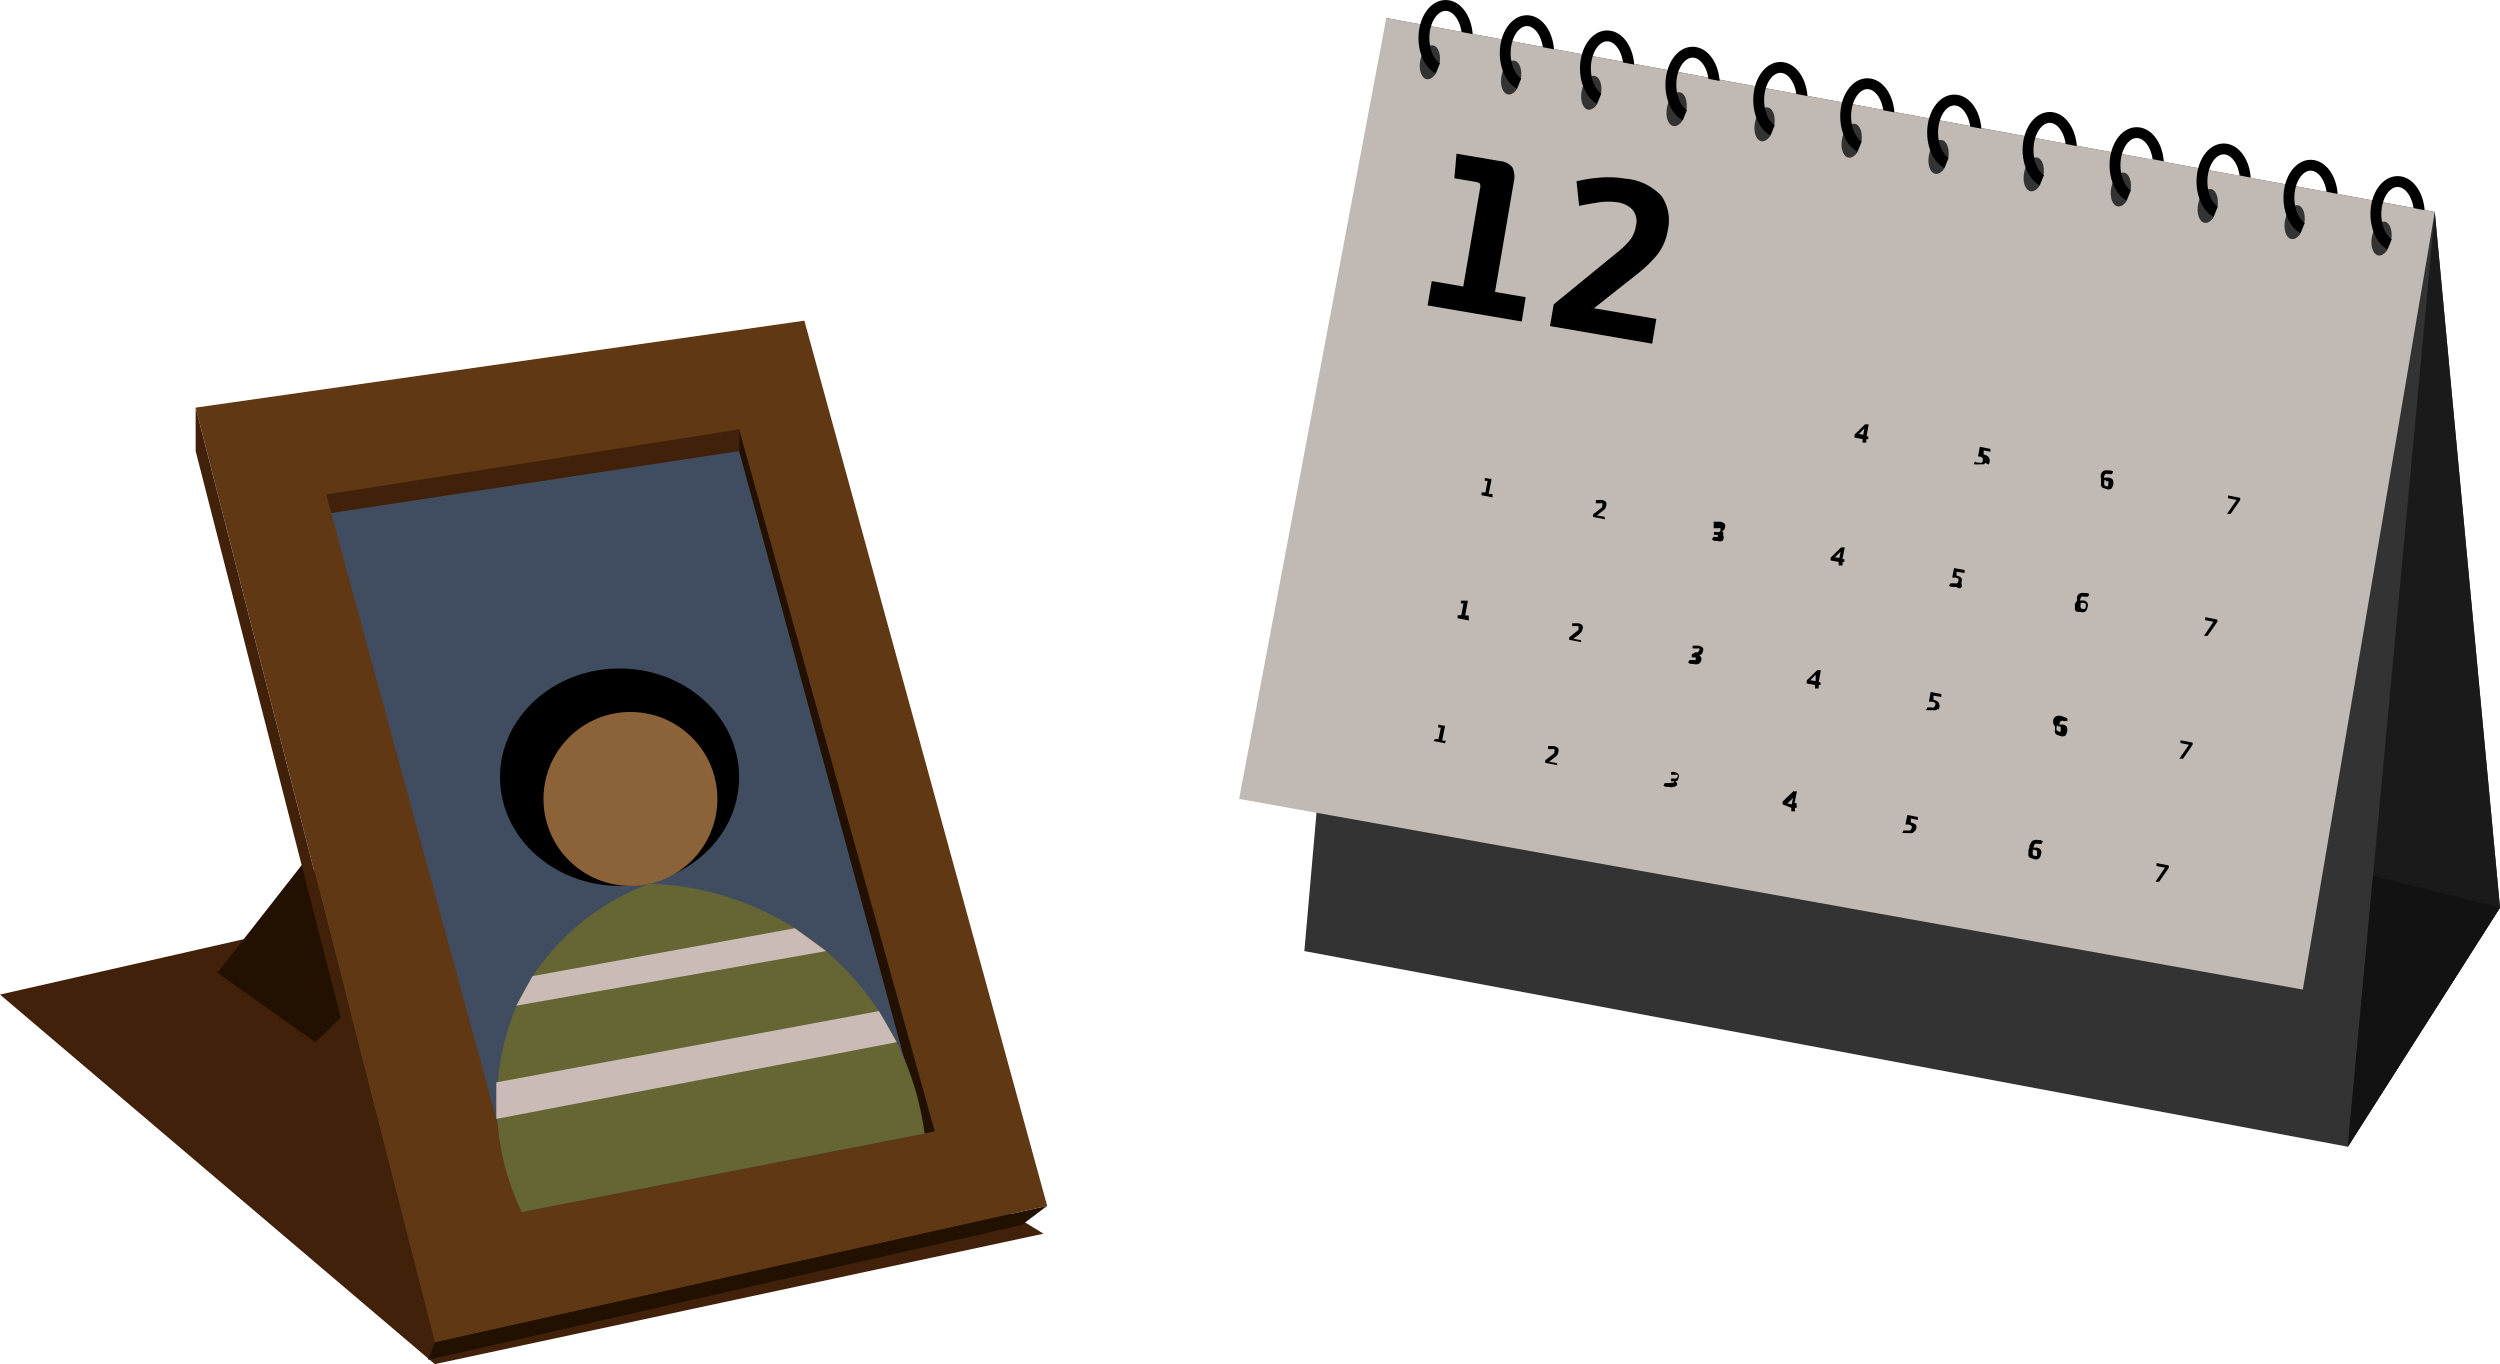 <svg xmlns="http://www.w3.org/2000/svg" viewBox="0 0 115 62.75"><defs><style>.a{fill:#42210b;}.b{fill:#221000;}.c{fill:#603813;}.d{fill:#404d60;}.e{fill:#8c6239;}.f{fill:#656634;}.g{fill:#cabbb6;}.h{fill:#333;}.i{fill:#c0b9b4;}.j{fill:#1a1a1a;}.k{fill:#121212;}.l{fill:none;stroke:#000;stroke-miterlimit:10;stroke-width:0.5px;}</style></defs><polygon class="a" points="20 62.75 0 45.75 22 40.75 48 56.75 20 62.75"/><polygon class="b" points="13.88 39.79 10 44.75 14.5 47.94 20 42.71 13.88 39.79"/><polygon class="c" points="9 18.75 37 14.75 48.17 55.47 20 61.75 9 18.75"/><polygon class="a" points="9 18.75 9 20.75 19.7 62.55 20 61.75 9 18.75"/><polygon class="b" points="48.17 55.47 47 56.35 19.7 62.55 20 61.75 48.17 55.47"/><polygon class="d" points="15 22.75 24 55.75 43 52.05 34 20.75 15 22.75"/><polygon class="b" points="34 19.75 34 20.75 42.53 52.14 43 52.05 34 19.75"/><polygon class="a" points="15 22.75 34 19.75 34 20.75 15.23 23.6 15 22.75"/><ellipse cx="28.5" cy="35.75" rx="5.5" ry="5"/><circle class="e" cx="29" cy="36.75" r="4"/><path class="f" d="M24,55.75a11.51,11.51,0,0,1,0-10,11,11,0,0,1,5.88-5.1A13.29,13.29,0,0,1,38,43.75a13.44,13.44,0,0,1,4.53,8.39Z"/><polygon class="g" points="24.5 44.9 23.75 46.26 38 43.75 36.56 42.7 24.5 44.9"/><polygon class="g" points="22.83 49.79 22.83 51.47 41.25 47.94 40.43 46.51 22.83 49.79"/><polygon class="h" points="112 9.75 115 41.75 108 52.75 60 43.75 63.77 0.83 112 9.75"/><polygon class="i" points="63.77 0.83 57 36.75 105.93 45.52 112 9.75 63.77 0.83"/><polygon class="j" points="112 9.75 108 52.75 115 41.75 112 9.75"/><ellipse class="h" cx="65.78" cy="2.87" rx="0.79" ry="0.45" transform="translate(50.45 66.9) rotate(-79.04)"/><polygon class="k" points="108 52.75 115 41.75 109.16 40.29 108 52.75"/><ellipse class="l" cx="66.5" cy="1.75" rx="1" ry="1.5"/><polygon class="i" points="66.22 2.96 66.04 3.4 67.5 4.25 67.9 1.6 67.06 1.44 66.22 2.96"/><ellipse class="h" cx="73.2" cy="4.27" rx="0.79" ry="0.45" transform="translate(55.09 75.32) rotate(-79.04)"/><ellipse class="l" cx="73.93" cy="3.15" rx="1" ry="1.5"/><polygon class="i" points="73.64 4.36 73.46 4.8 74.93 5.65 75.32 3 74.48 2.84 73.64 4.36"/><ellipse class="h" cx="69.52" cy="3.57" rx="0.79" ry="0.45" transform="translate(52.79 71.14) rotate(-79.04)"/><ellipse class="l" cx="70.24" cy="2.45" rx="1" ry="1.5"/><polygon class="i" points="69.96 3.65 69.78 4.1 71.25 4.95 71.64 2.3 70.8 2.14 69.96 3.65"/><ellipse class="h" cx="77.14" cy="5.02" rx="0.79" ry="0.45" transform="translate(57.53 79.8) rotate(-79.04)"/><ellipse class="l" cx="77.86" cy="3.9" rx="1" ry="1.5"/><polygon class="i" points="77.58 5.11 77.4 5.55 78.86 6.4 79.26 3.75 78.42 3.6 77.58 5.11"/><ellipse class="h" cx="81.18" cy="5.72" rx="0.79" ry="0.45" transform="translate(60.12 84.33) rotate(-79.04)"/><ellipse class="l" cx="81.9" cy="4.6" rx="1" ry="1.5"/><polygon class="i" points="81.62 5.8 81.44 6.25 82.9 7.1 83.3 4.45 82.46 4.29 81.62 5.8"/><ellipse class="h" cx="85.18" cy="6.47" rx="0.79" ry="0.45" transform="translate(62.63 88.87) rotate(-79.04)"/><ellipse class="l" cx="85.9" cy="5.35" rx="1" ry="1.5"/><polygon class="i" points="85.62 6.55 85.44 7 86.9 7.85 87.3 5.2 86.46 5.04 85.62 6.55"/><ellipse class="h" cx="89.18" cy="7.22" rx="0.79" ry="0.45" transform="translate(65.13 93.4) rotate(-79.04)"/><ellipse class="l" cx="89.9" cy="6.1" rx="1" ry="1.5"/><polygon class="i" points="89.62 7.3 89.44 7.75 90.9 8.6 91.3 5.95 90.46 5.79 89.62 7.3"/><ellipse class="h" cx="93.56" cy="8.02" rx="0.79" ry="0.45" transform="translate(67.89 98.35) rotate(-79.04)"/><ellipse class="l" cx="94.29" cy="6.9" rx="1" ry="1.5"/><polygon class="i" points="94 8.11 93.82 8.55 95.29 9.4 95.69 6.75 94.85 6.59 94 8.11"/><ellipse class="h" cx="97.56" cy="8.72" rx="0.79" ry="0.45" transform="translate(70.45 102.84) rotate(-79.04)"/><ellipse class="l" cx="98.29" cy="7.6" rx="1" ry="1.5"/><polygon class="i" points="98 8.8 97.82 9.25 99.29 10.1 99.69 7.45 98.85 7.29 98 8.8"/><ellipse class="h" cx="101.56" cy="9.47" rx="0.79" ry="0.45" transform="translate(72.95 107.38) rotate(-79.04)"/><ellipse class="l" cx="102.29" cy="8.35" rx="1" ry="1.5"/><polygon class="i" points="102 9.55 101.82 10 103.29 10.85 103.69 8.2 102.85 8.04 102 9.55"/><ellipse class="h" cx="105.56" cy="10.22" rx="0.79" ry="0.45" transform="translate(75.45 111.91) rotate(-79.04)"/><ellipse class="l" cx="106.29" cy="9.1" rx="1" ry="1.5"/><polygon class="i" points="106 10.3 105.82 10.75 107.29 11.6 107.69 8.95 106.85 8.79 106 10.3"/><ellipse class="h" cx="109.56" cy="10.97" rx="0.79" ry="0.45" transform="translate(77.95 116.45) rotate(-79.04)"/><ellipse class="l" cx="110.29" cy="9.85" rx="1" ry="1.5"/><polygon class="i" points="110 11.05 109.82 11.5 111.29 12.35 111.69 9.7 110.85 9.54 110 11.05"/><path d="M70,14.79l-4.33-.74.19-1.12,1.45.25.77-4.5a.32.32,0,0,0,0-.21c0-.05-.08-.08-.18-.1l-1-.17L67,7.07l2,.34a.81.81,0,0,1,.57.29,1,1,0,0,1,.07.64l-.87,5.09,1.41.24Z"/><path d="M76,15.81,71.3,15l.17-1,2.85-2.33a4.15,4.15,0,0,0,.63-.59,1.37,1.37,0,0,0,.3-.69.81.81,0,0,0-.18-.77,1.21,1.21,0,0,0-.64-.31,2.93,2.93,0,0,0-.89,0c-.32.05-.62.1-.9.16l-.12-1.13a6.79,6.79,0,0,1,1.08-.17,4.59,4.59,0,0,1,1.17.05,2.51,2.51,0,0,1,1.67.81,2,2,0,0,1,.28,1.55,2.47,2.47,0,0,1-.48,1.13,6.05,6.05,0,0,1-.92.89l-2,1.58,2.87.49Z"/><path d="M85.94,20.2l-.09,0,0,.16-.17,0,0-.16-.37-.07,0-.14.48-.47.17,0-.1.55.08,0ZM85.71,20l.05-.29-.25.25Z"/><path d="M91.33,21.29a.27.27,0,0,1-.08.07l-.12,0-.12,0a.3.3,0,0,1-.12,0l-.1,0,.06-.13.09.05.1,0a.14.14,0,0,0,.11,0,.11.11,0,0,0,.06-.1s0-.08,0-.1A.26.26,0,0,0,91,21H91l0,0a.07.07,0,0,1,0-.06l.07-.39.49.1,0,.13-.31-.06,0,.19h0a.38.38,0,0,1,.22.11.29.29,0,0,1,0,.35Z"/><path d="M96.64,22a.78.78,0,0,1,0-.18.35.35,0,0,1,.07-.12.24.24,0,0,1,.11-.06.5.5,0,0,1,.17,0l.11,0,.11.05-.06.12-.09,0-.08,0a.14.14,0,0,0-.13,0,.24.24,0,0,0-.07.16H97a.27.27,0,0,1,.19.1.41.41,0,0,1-.08.42.29.29,0,0,1-.23,0l-.15-.05a.23.23,0,0,1-.08-.09.21.21,0,0,1,0-.12,1.28,1.28,0,0,1,0-.17Zm.22.09-.06,0v.07a.33.33,0,0,0,0,.14s0,.05.09.06a.09.09,0,0,0,.09,0s0-.05,0-.1a.24.24,0,0,0,0-.12.13.13,0,0,0-.09,0Z"/><path d="M103.05,23l-.44.64-.17,0,.44-.64-.39-.08,0-.13.56.11Z"/><path d="M68.66,22.88l-.51-.1,0-.13.18,0,.1-.53v0h0l-.13,0,0-.14.24.05a.09.09,0,0,1,.06,0,.19.19,0,0,1,0,.08l-.12.61.17,0Z"/><path d="M73.84,23.89l-.56-.11,0-.12.35-.27.07-.07a.2.2,0,0,0,0-.08.09.09,0,0,0,0-.09.1.1,0,0,0-.07,0h-.11l-.11,0V23h.13a.33.33,0,0,1,.14,0,.27.27,0,0,1,.2.1.27.27,0,0,1,0,.18.3.3,0,0,1-.06.14.63.63,0,0,1-.12.1l-.24.19.34.06Z"/><path d="M79.23,24.88a.29.29,0,0,1-.23,0,.7.7,0,0,1-.14,0l-.11-.06.06-.12,0,0,.05,0,0,0h.16s0,0,0,0,0,0,0-.07V24.6l0,0-.05,0h0l-.13,0,0-.13.13,0a.17.17,0,0,0,.1,0s.06,0,.07-.09,0-.06,0-.08a.18.18,0,0,0-.09,0h-.22V24L79,24h.13a.35.35,0,0,1,.21.1.19.19,0,0,1,0,.18.23.23,0,0,1-.06.13.26.26,0,0,1-.12,0,.17.17,0,0,1,.1.07.18.18,0,0,1,0,.13A.23.23,0,0,1,79.23,24.88Z"/><path d="M84.84,25.85h-.08l0,.16-.18,0,0-.16-.37-.07,0-.13.48-.47.17,0-.11.54.09,0Zm-.23-.18.06-.29-.26.25Z"/><path d="M90.24,27a.24.24,0,0,1-.09.06A.22.22,0,0,1,90,27h-.13l-.11,0-.11-.05.07-.12a.2.2,0,0,0,.08,0l.1,0a.24.24,0,0,0,.12,0,.14.14,0,0,0,.06-.1.1.1,0,0,0,0-.11.27.27,0,0,0-.14-.05l-.08,0a.05.05,0,0,1-.05,0s0,0,0-.06l.08-.38.48.09,0,.14L90,26.3l0,.18h0a.41.41,0,0,1,.22.1.24.24,0,0,1,0,.22A.46.46,0,0,1,90.24,27Z"/><path d="M95.54,27.64c0-.07,0-.13,0-.18a.35.35,0,0,1,.07-.12.27.27,0,0,1,.12-.06.48.48,0,0,1,.17,0l.1,0a.28.28,0,0,1,.11.05l-.06.12-.09,0-.08,0a.19.19,0,0,0-.13,0,.34.34,0,0,0-.07.17h.15a.27.27,0,0,1,.19.11.26.26,0,0,1,0,.22.3.3,0,0,1-.11.19.28.28,0,0,1-.23,0,.53.53,0,0,1-.15,0,.3.3,0,0,1-.08-.08.51.51,0,0,1,0-.13.5.5,0,0,1,0-.16Zm.23.09h-.06l0,.07a.32.32,0,0,0,0,.14s0,.06.1.07a.15.15,0,0,0,.09,0,.23.23,0,0,0,.05-.11c0-.05,0-.09,0-.11a.11.11,0,0,0-.08-.05S95.79,27.72,95.77,27.73Z"/><path d="M102,28.6l-.45.65-.17,0,.44-.65-.38-.07,0-.14.56.11Z"/><path d="M67.57,28.54l-.52-.1,0-.14.17,0,.1-.54s0,0,0,0,0,0,0,0l-.12,0,0-.13.24,0s.06,0,.07,0a.08.08,0,0,1,0,.07l-.11.61.16,0Z"/><path d="M72.74,29.54l-.56-.11,0-.11.35-.28a.29.29,0,0,0,.08-.07.15.15,0,0,0,0-.08s0-.07,0-.09l-.08,0a.2.2,0,0,0-.11,0h-.1l0-.13.14,0h.13a.29.29,0,0,1,.2.1.2.2,0,0,1,0,.19.26.26,0,0,1-.06.13l-.11.11-.25.18.35.07Z"/><path d="M78.14,30.54a.38.38,0,0,1-.24,0l-.14,0-.11-.06.07-.12,0,0,0,0,0,0H78a.1.1,0,0,0,0,0,.08.08,0,0,0,0-.06s0-.05,0-.06,0,0,0,0,0,0,0,0l-.06,0-.12,0,0-.14L78,30a.2.2,0,0,0,.11,0s0,0,.06-.09a.08.08,0,0,0,0-.08.19.19,0,0,0-.09,0h-.22V29.7l.13,0h.13a.35.35,0,0,1,.21.1.17.17,0,0,1,0,.17.2.2,0,0,1-.07.13.16.16,0,0,1-.11.05.17.17,0,0,1,.11.21A.27.27,0,0,1,78.14,30.54Z"/><path d="M83.75,31.51l-.09,0,0,.16-.17,0,0-.16-.38-.07,0-.14.48-.47.17,0-.1.55.08,0Zm-.23-.18,0-.29-.25.25Z"/><path d="M89.14,32.6a.22.22,0,0,1-.09.07l-.11,0-.12,0-.12,0-.1,0,.06-.13.09,0,.1,0a.2.2,0,0,0,.11,0s.05-.05.06-.1a.11.11,0,0,0,0-.1.26.26,0,0,0-.15-.06l-.07,0a.08.08,0,0,1-.06,0s0,0,0-.06l.07-.39.49.1,0,.13L88.94,32l0,.19h0a.42.42,0,0,1,.22.11.29.29,0,0,1,0,.35Z"/><path d="M94.45,33.29a.78.78,0,0,1,0-.18.25.25,0,0,1,.18-.18.5.5,0,0,1,.17,0L95,33l.1.05,0,.12-.09,0-.08,0a.14.14,0,0,0-.13,0,.24.24,0,0,0-.07.16h.15a.27.27,0,0,1,.19.1.41.41,0,0,1-.08.42.29.29,0,0,1-.23,0l-.15-.05a.32.32,0,0,1-.08-.09.24.24,0,0,1,0-.12,1.28,1.28,0,0,1,0-.17Zm.22.09-.06,0v.07a.17.17,0,0,0,0,.14s0,0,.09.06a.09.09,0,0,0,.09,0s0,0,0-.1,0-.09,0-.12a.09.09,0,0,0-.08,0Z"/><path d="M100.86,34.26l-.44.64-.17,0,.44-.64-.39-.08,0-.13.56.11Z"/><path d="M66.47,34.19l-.52-.1L66,34l.17,0,.11-.53v0h0l-.12,0,0-.14.23.05a.09.09,0,0,1,.07,0,.19.19,0,0,1,0,.08l-.12.61.17,0Z"/><path d="M71.65,35.2l-.57-.11,0-.12.35-.27.07-.07a.2.2,0,0,0,0-.08.09.09,0,0,0,0-.09.1.1,0,0,0-.07,0h-.11l-.11,0v-.14h.27a.32.32,0,0,1,.2.11.27.27,0,0,1,0,.18.3.3,0,0,1-.06.14.63.63,0,0,1-.12.1l-.24.19.34.06Z"/><path d="M77,36.19a.29.29,0,0,1-.23,0,.33.33,0,0,1-.14,0,.23.23,0,0,1-.11-.05l.06-.12,0,0,0,0,0,0h.17l0,0L77,36v-.06l0,0,0,0h0l-.13,0,0-.13.12,0a.2.2,0,0,0,.11,0,.11.11,0,0,0,.07-.09.1.1,0,0,0,0-.08.13.13,0,0,0-.09,0h-.21l0-.13.14,0H77a.38.38,0,0,1,.21.1.19.19,0,0,1,0,.18.23.23,0,0,1-.06.13.19.19,0,0,1-.12,0,.25.25,0,0,1,.1.08.14.14,0,0,1,0,.13A.22.22,0,0,1,77,36.19Z"/><path d="M82.65,37.16h-.08l0,.16-.17,0,0-.16L82,37l0-.13.49-.47.17,0-.11.54.09,0ZM82.42,37l.06-.29-.26.25Z"/><path d="M88.05,38.26a.24.24,0,0,1-.09.06.22.22,0,0,1-.11,0h-.13l-.11,0-.11,0,.06-.12.09,0,.1,0a.2.2,0,0,0,.11,0,.13.13,0,0,0,.07-.1.1.1,0,0,0,0-.11.38.38,0,0,0-.14-.06h-.08a.05.05,0,0,1-.05,0s0,0,0-.06l.08-.38.48.09,0,.14-.32-.07,0,.19h0a.45.45,0,0,1,.23.1.24.24,0,0,1,0,.22A.46.46,0,0,1,88.05,38.26Z"/><path d="M93.35,39c0-.07,0-.13.05-.18a.35.35,0,0,1,.07-.12.23.23,0,0,1,.12-.06.48.48,0,0,1,.17,0l.1,0,.11.06-.06.12-.09,0-.08,0a.19.19,0,0,0-.13,0,.34.34,0,0,0-.07.17h.15a.26.26,0,0,1,.19.11.24.24,0,0,1,0,.21.3.3,0,0,1-.11.2.28.28,0,0,1-.23,0l-.15-.05a.3.3,0,0,1-.08-.08.51.51,0,0,1,0-.13,1,1,0,0,1,0-.16Zm.23.09h-.07v.07a.32.32,0,0,0,0,.14s0,.06.1.07a.15.15,0,0,0,.09,0,.23.23,0,0,0,0-.11.18.18,0,0,0,0-.11.11.11,0,0,0-.08-.05Z"/><path d="M99.77,39.91l-.45.65-.17,0,.44-.65-.39-.07,0-.14.56.11Z"/></svg>